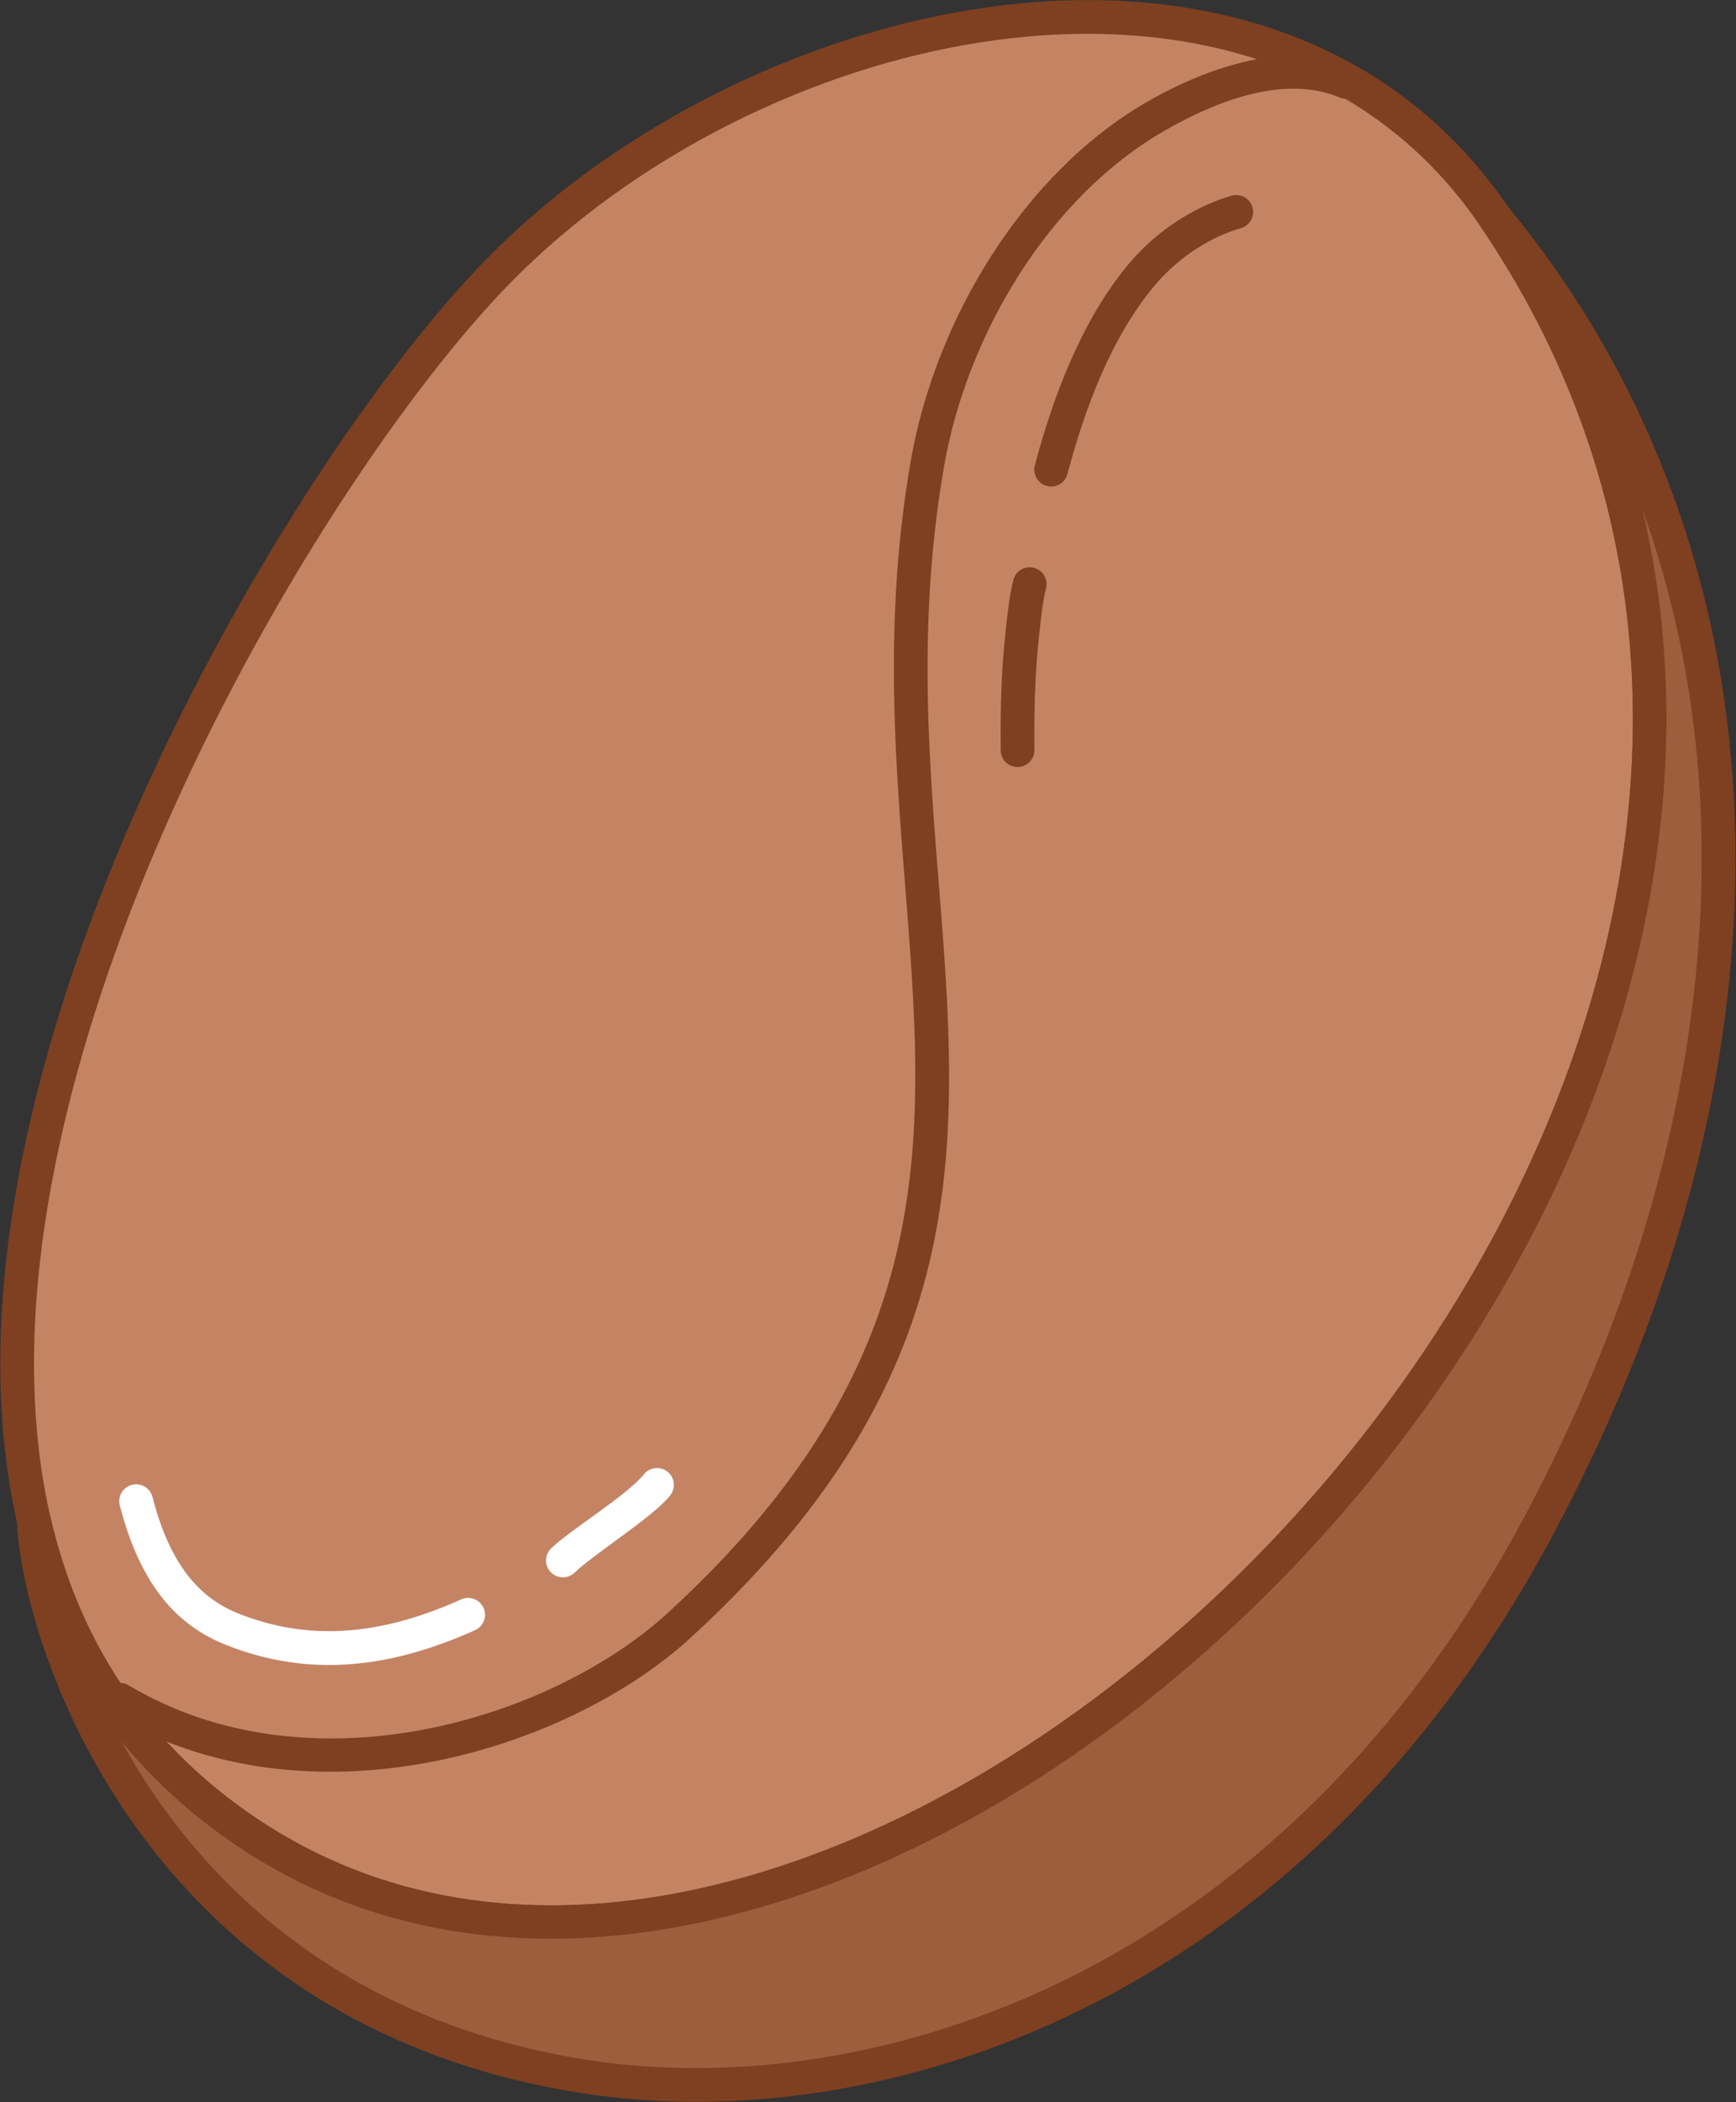 <?xml version="1.0" encoding="UTF-8" standalone="no"?><!DOCTYPE svg PUBLIC "-//W3C//DTD SVG 1.1//EN" "http://www.w3.org/Graphics/SVG/1.1/DTD/svg11.dtd"><svg width="100%" height="100%" viewBox="0 0 1715 2076" version="1.1" xmlns="http://www.w3.org/2000/svg" xmlns:xlink="http://www.w3.org/1999/xlink" xml:space="preserve" xmlns:serif="http://www.serif.com/" style="fill-rule:evenodd;clip-rule:evenodd;stroke-linejoin:round;stroke-miterlimit:2;"><rect x="0" y="0" width="1715" height="2076" fill="#333333" stroke="none"/><g id="Coffee-Bean-05" serif:id="Coffee Bean-05"><path d="M1476.06,213.746c-220.064,-323.599 -733.612,-209.825 -992.109,62.592c-253.618,267.274 -762.5,1181.34 -240.087,1533.01c626.338,421.63 1807.6,-749.479 1232.2,-1595.6Z" style="fill:#c48464;"/><path d="M1489.84,204.374c-91.148,-134.031 -230.752,-195.914 -382.795,-203.492c-224.799,-11.206 -476.885,97.159 -635.186,263.983c-153.637,161.91 -400.047,558.91 -458.67,927.295c-39.773,249.93 6.659,486.477 221.366,631.011c256.062,172.372 603.229,86.602 889.578,-136.503c426.599,-332.379 716.163,-966.956 365.707,-1482.29l0,-0Zm-27.563,18.745c340.03,500.007 55.278,1114.76 -358.631,1437.26c-273.991,213.476 -605.466,300.078 -850.476,135.145c-203.224,-136.804 -244.708,-361.557 -207.062,-598.12c57.504,-361.354 299.226,-750.77 449.931,-909.589c151.896,-160.075 393.643,-264.388 609.347,-253.636c141.626,7.059 271.987,64.096 356.891,188.945l-0,-0Z" style="fill:#7e4021;"/><path d="M1476.06,213.746c281.534,340.493 292.846,824.111 46.103,1289.22c-247.403,466.353 -661.374,592.441 -945.693,547.535c-429.221,-67.792 -539.756,-440.893 -543.025,-549.133c27.913,121.866 93.209,229.078 210.419,307.98c626.338,421.63 1807.6,-749.479 1232.2,-1595.6Z" style="fill:#9d5e3e;"/><path d="M1488.9,203.126c-5.672,-6.86 -15.734,-8.052 -22.852,-2.708c-7.118,5.345 -8.78,15.34 -3.774,22.701c340.03,500.007 55.278,1114.76 -358.631,1437.26c-273.991,213.476 -605.466,300.078 -850.476,135.145c-113.359,-76.309 -176.485,-180.014 -203.481,-297.875c-1.914,-8.36 -9.861,-13.902 -18.368,-12.81c-8.506,1.092 -14.796,8.461 -14.537,17.034c3.359,111.216 116.061,495.437 557.084,565.093c289.348,45.7 711.237,-81.586 963.016,-556.187c250.279,-471.772 237.587,-962.276 -47.981,-1307.65Zm133.767,300.434c106.87,296.432 66.455,649.116 -115.232,991.592c-243.028,458.105 -649.079,582.996 -928.37,538.884c-247.563,-39.101 -386.418,-182.336 -459.096,-314.391c31.154,38.139 69.083,72.897 114.583,103.526c256.062,172.372 603.229,86.602 889.578,-136.503c346.739,-270.156 602.946,-739.958 498.538,-1183.11l-0.001,-0.003Z" style="fill:#7e4021;"/><path d="M1216.79,193.251c-31.239,8.822 -70.215,30.635 -99.875,65.215c-47.388,55.25 -76.411,132.5 -94.581,201.08c-2.356,8.891 2.95,18.023 11.842,20.379c8.891,2.356 18.023,-2.95 20.379,-11.842c16.956,-63.994 43.441,-136.359 87.662,-187.915c24.867,-28.993 57.44,-47.442 83.632,-54.838c8.852,-2.5 14.01,-11.716 11.51,-20.569c-2.5,-8.852 -11.716,-14.01 -20.569,-11.51Z" style="fill:#7e4021;"/><path d="M1001.08,572.819c-4.177,16.569 -5.786,34.258 -7.677,51.184c-4.337,38.819 -5.211,77.947 -4.796,116.977c0.098,9.198 7.645,16.586 16.843,16.489c9.198,-0.098 16.586,-7.645 16.489,-16.843c-0.401,-37.677 0.405,-75.449 4.591,-112.922c1.726,-15.449 3.06,-31.614 6.872,-46.737c2.248,-8.919 -3.168,-17.986 -12.087,-20.235c-8.92,-2.248 -17.987,3.168 -20.235,12.087Z" style="fill:#7e4021;"/><path d="M118.363,1486.66c20.95,81.238 58.223,119.189 104.949,137.787c86.401,34.389 167.678,20.478 245.968,-14.53c8.397,-3.754 12.166,-13.62 8.412,-22.018c-3.755,-8.397 -13.621,-12.166 -22.019,-8.411c-70.055,31.325 -142.722,44.761 -220.034,13.989c-38.61,-15.367 -67.688,-48.015 -84.999,-115.14c-2.297,-8.908 -11.393,-14.274 -20.3,-11.977c-8.907,2.297 -14.274,11.393 -11.977,20.3Z" style="fill:#fff;"/><path d="M567.642,1553.07c19.882,-19.065 77.273,-54.782 94.42,-76.217c5.747,-7.182 4.58,-17.679 -2.603,-23.426c-7.182,-5.746 -17.679,-4.58 -23.426,2.603c-16.535,20.67 -72.289,54.596 -91.462,72.981c-6.639,6.367 -6.861,16.926 -0.494,23.565c6.367,6.64 16.926,6.861 23.565,0.494Z" style="fill:#fff;"/><path d="M1336.14,65.485c-68.488,-28.719 -152.767,6.556 -200.609,33.73c-124.656,70.805 -211.684,217.315 -235.729,355.57c-31.721,182.398 -10.405,342.107 -0.097,492.814c15.021,219.619 5.846,419.682 -239.534,644.832c-115.557,106.03 -353.865,178.785 -533.054,71.918c-7.9,-4.712 -18.139,-2.123 -22.851,5.777c-4.712,7.901 -2.123,18.14 5.777,22.852c192.447,114.774 448.556,37.89 572.664,-75.986c255.685,-234.605 265.905,-442.825 250.253,-671.667c-10.14,-148.266 -31.525,-305.386 -0.317,-484.829c22.441,-129.036 103.007,-266.213 219.351,-332.297c40.972,-23.272 112.602,-56.569 171.256,-31.974c8.483,3.558 18.258,-0.442 21.815,-8.925c3.558,-8.482 -0.442,-18.258 -8.925,-21.815Z" style="fill:#7e4021;"/></g></svg>